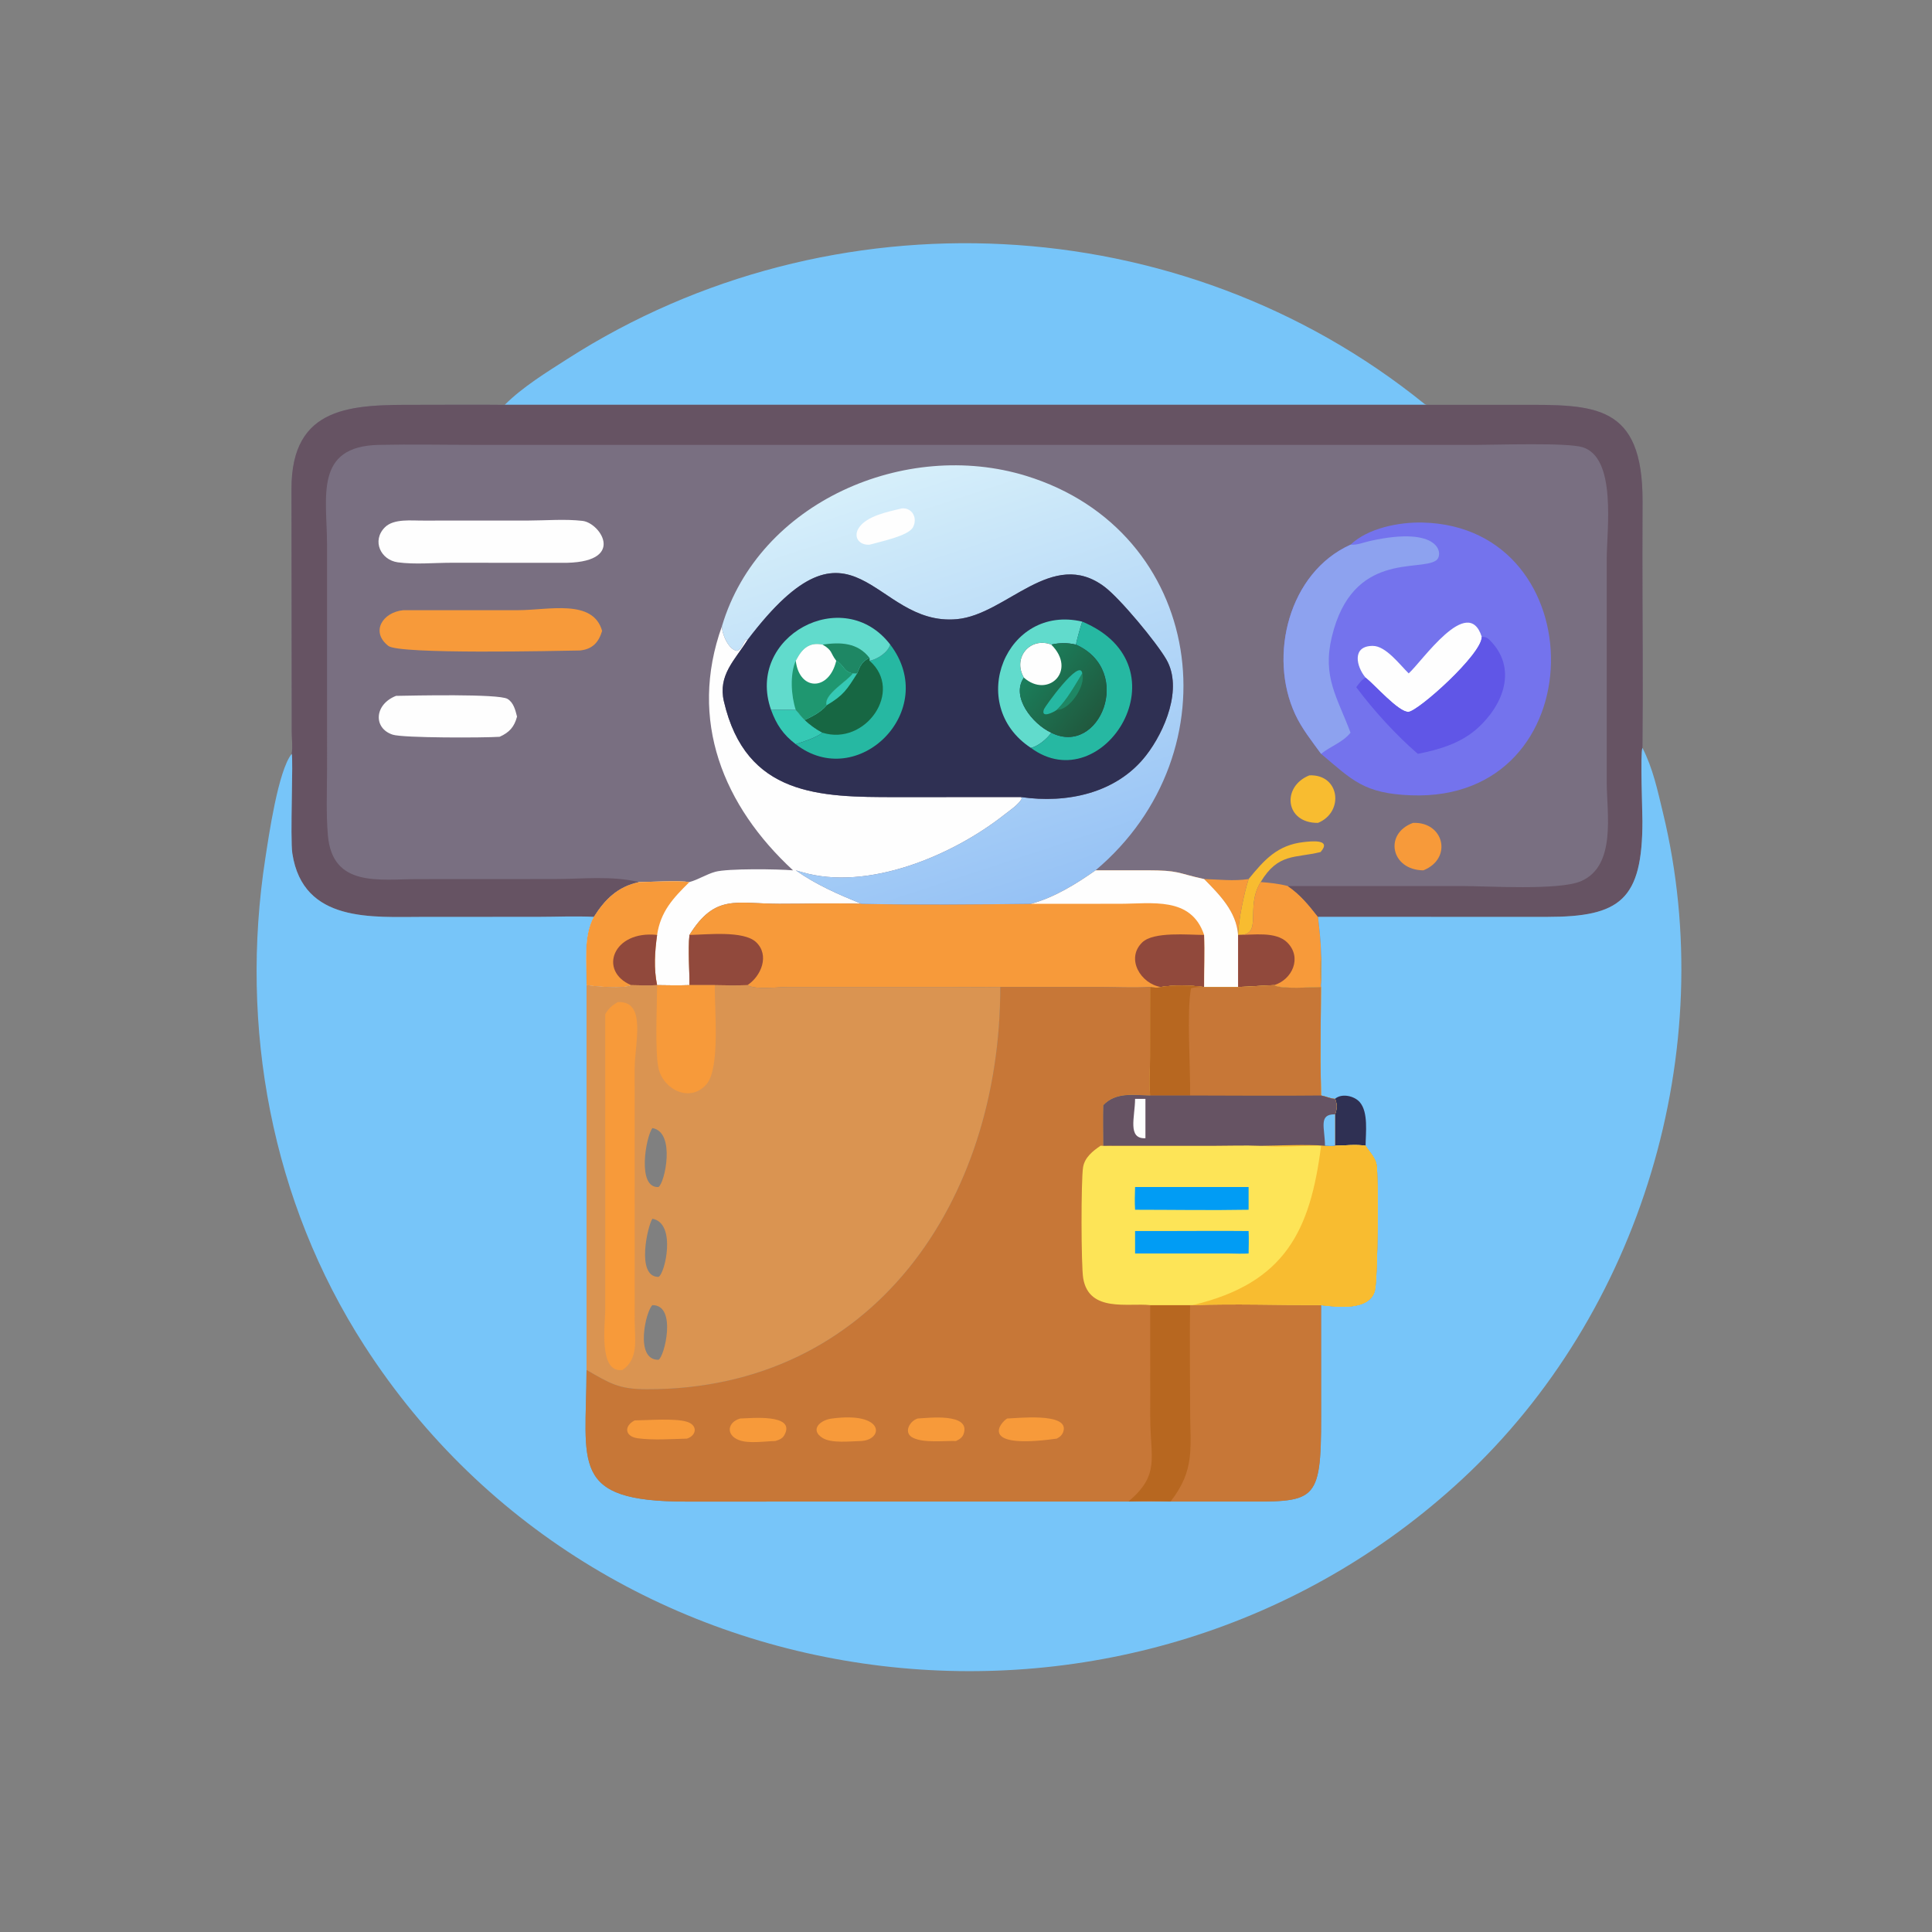 <?xml version="1.0" encoding="utf-8" ?>
<svg xmlns="http://www.w3.org/2000/svg" xmlns:xlink="http://www.w3.org/1999/xlink" width="1030" height="1030">
	<rect width="100%" height="100%" fill="#808080" stroke="none"/>
	<path fill="#77C5F9" transform="scale(2.014 2.014)" d="M133.604 107.171C138.308 102.458 144.716 98.52 150.329 94.93C219.953 50.397 312.434 54.699 377.011 106.867C377.289 107.091 377.244 107.023 377.686 107.171L133.604 107.171Z"/>
	<path fill="#796F81" transform="scale(2.014 2.014)" d="M133.604 107.171L377.686 107.171L402.089 107.163C422.045 107.141 434.886 106.751 434.801 132.752L434.767 146.97C434.759 163.494 434.956 180.036 434.784 196.557L434.766 197.96C434.171 199.334 434.771 214.998 434.769 217.405C434.75 238.155 428.938 242.716 409.517 242.71L348.889 242.702C349.246 245.927 349.652 249.202 349.705 252.447C349.454 255.416 349.504 258.302 349.705 261.271C347.234 261.295 339.205 261.924 337.26 260.777C334.079 260.888 330.905 261.177 327.725 261.271L318.743 261.271L318.743 261.271C315.297 260.813 310.711 260.693 307.282 261.271C306.356 261.604 305.425 261.391 304.472 261.271C299.99 261.534 295.442 261.286 290.95 261.28L264.782 261.271C260.482 261.425 256.157 261.281 251.853 261.278L208.583 261.271C206.029 261.269 199.944 262.076 197.849 260.777C194.967 260.874 192.108 260.849 189.226 260.777L182.504 260.777C179.651 260.873 176.799 260.814 173.946 260.777L173.946 260.777C171.682 260.909 169.339 260.823 167.072 260.777C165.663 261.807 157.215 261.15 155.263 260.777C155.265 255.082 154.364 247.791 157.176 242.702C152.229 242.46 147.171 242.698 142.211 242.703L112.211 242.711C98.659 242.707 80.234 244.421 77.386 225.931C76.762 221.877 77.684 200.464 77.213 199.55C77.519 197.717 77.23 195.53 77.223 193.655L77.157 129.461C77.108 107.175 93.394 107.138 110.334 107.162C118.09 107.173 125.849 107.084 133.604 107.171Z"/>
	<path fill="#F8BC30" transform="scale(2.014 2.014)" d="M330.519 232.698C334.684 227.586 338.176 223.668 345.122 222.905C346.894 222.711 352.696 221.987 349.568 225.544C342.8 227.228 338.361 225.74 333.711 233.49C329.434 240.385 334.619 247.736 327.725 247.487C327.839 243.611 329.319 236.374 330.519 232.698Z"/>
	<path fill="#F8BC30" transform="scale(2.014 2.014)" d="M346.607 205.245C354.67 204.899 355.881 214.951 348.889 217.826C340.127 217.923 339.203 208.187 346.607 205.245Z"/>
	<path fill="#F79A3A" transform="scale(2.014 2.014)" d="M374.043 217.826C382.265 217.485 384.578 227.28 376.775 230.388C368.205 230.309 366.253 220.677 374.043 217.826Z"/>
	<path fill="#FEFEFE" transform="scale(2.014 2.014)" d="M104.839 184.201C109.198 184.128 131.991 183.603 134.338 185.003C135.956 185.968 136.433 187.996 136.864 189.69C136.153 192.39 134.863 193.877 132.249 195.037C128.189 195.318 106.718 195.38 103.94 194.471C98.774 192.78 99.041 186.47 104.839 184.201Z"/>
	<path fill="#F79A3A" transform="scale(2.014 2.014)" d="M318.743 232.698C322.833 232.796 326.413 233.298 330.519 232.698C329.319 236.374 327.839 243.611 327.725 247.487C334.619 247.736 329.434 240.385 333.711 233.49C336.126 233.671 338.538 233.921 340.885 234.539C344.215 236.81 346.429 239.559 348.889 242.702C349.246 245.927 349.652 249.202 349.705 252.447C349.454 255.416 349.504 258.302 349.705 261.271C347.234 261.295 339.205 261.924 337.26 260.777C334.079 260.888 330.905 261.177 327.725 261.271L327.725 247.487L327.725 247.487C327.291 241.306 322.836 236.852 318.743 232.698Z"/>
	<path fill="#91493C" transform="scale(2.014 2.014)" d="M327.725 247.487C331.684 247.516 337.699 246.475 340.727 249.467C344.763 253.454 342.075 259.325 337.26 260.777C334.079 260.888 330.905 261.177 327.725 261.271L327.725 247.487Z"/>
	<path fill="#F79A3A" transform="scale(2.014 2.014)" d="M106.727 161.526L137.158 161.522C145.222 161.513 156.991 158.453 159.387 167.014C158.461 170.055 156.847 171.841 153.532 172.191C147.57 172.288 105.735 173.263 102.81 170.988C98.033 167.273 101.239 162.086 106.727 161.526Z"/>
	<path fill="#FEFEFE" transform="scale(2.014 2.014)" d="M112.16 137.805L139.93 137.792C144.574 137.78 149.645 137.347 154.222 137.887C159.048 138.458 166.111 149.261 148.562 148.984L119.475 148.968C114.913 148.973 109.804 149.469 105.299 148.852C100.778 148.233 98.349 143.134 101.88 139.588C104.246 137.212 109.013 137.848 112.16 137.805Z"/>
	<path fill="#FEFEFE" transform="scale(2.014 2.014)" d="M191.122 165.705C191.029 167.659 192.786 171.958 195.102 172.304C196.562 171.719 196.5 170.257 197.555 169.236L197.849 169.435C194.497 174.784 190.013 178.717 191.627 185.668C197.457 210.781 217.123 211.015 237.059 211.003L270.282 210.991L270.467 211.451C269.475 213.115 267.313 214.509 265.789 215.711C252.163 226.448 229.761 235.985 212.281 230.861L210.649 230.388C216.138 234.255 221.863 236.716 228.035 239.251C220.804 239 213.506 239.258 206.268 239.245C194.891 239.225 189.312 236.543 182.504 247.487C182.118 251.837 182.536 256.398 182.504 260.777C179.651 260.873 176.799 260.814 173.946 260.777L173.946 260.777C171.682 260.909 169.339 260.823 167.072 260.777C165.663 261.807 157.215 261.15 155.263 260.777C155.265 255.082 154.364 247.791 157.176 242.702C160.086 238.067 163.525 234.661 169.093 233.49C172.611 233.473 179.323 233.003 182.504 233.49C184.876 232.836 186.981 231.427 189.346 230.773C192.608 229.872 205.835 230.032 209.93 230.388C191.509 213.39 182.138 190.718 191.122 165.705Z"/>
	<path fill="#F79A3A" transform="scale(2.014 2.014)" d="M169.093 233.49C172.611 233.473 179.323 233.003 182.504 233.49C178.192 237.716 174.852 241.299 173.946 247.487C173.332 251.882 173.025 256.394 173.946 260.777C171.682 260.909 169.339 260.823 167.072 260.777C165.663 261.807 157.215 261.15 155.263 260.777C155.265 255.082 154.364 247.791 157.176 242.702C160.086 238.067 163.525 234.661 169.093 233.49Z"/>
	<path fill="#91493C" transform="scale(2.014 2.014)" d="M167.072 260.777C158.325 257.089 162.204 246.207 173.946 247.487C173.332 251.882 173.025 256.394 173.946 260.777C171.682 260.909 169.339 260.823 167.072 260.777Z"/>
	<path fill="#F79A3A" transform="scale(2.014 2.014)" d="M290 230.388L303.584 230.378C312.285 230.4 311.211 231.039 318.743 232.698C322.836 236.852 327.291 241.306 327.725 247.487L327.725 247.487L327.725 261.271L318.743 261.271L318.743 261.271C315.297 260.813 310.711 260.693 307.282 261.271C306.356 261.604 305.425 261.391 304.472 261.271C299.99 261.534 295.442 261.286 290.95 261.28L264.782 261.271C260.482 261.425 256.157 261.281 251.853 261.278L208.583 261.271C206.029 261.269 199.944 262.076 197.849 260.777C194.967 260.874 192.108 260.849 189.226 260.777L182.504 260.777C182.536 256.398 182.118 251.837 182.504 247.487C189.312 236.543 194.891 239.225 206.268 239.245C213.506 239.258 220.804 239 228.035 239.251C242.936 239.576 257.972 239.425 272.874 239.251C278.975 237.649 284.882 233.997 290 230.388Z"/>
	<path fill="#91493C" transform="scale(2.014 2.014)" d="M307.282 261.271C301.998 260.427 297.905 253.781 302.37 249.455C305.365 246.552 314.538 247.475 318.743 247.487C318.985 252.059 318.718 256.69 318.743 261.271L318.743 261.271C315.297 260.813 310.711 260.693 307.282 261.271Z"/>
	<path fill="#91493C" transform="scale(2.014 2.014)" d="M182.504 247.487C187.017 247.422 196.792 246.27 200.12 249.378C203.792 252.807 201.525 258.381 197.849 260.777C194.967 260.874 192.108 260.849 189.226 260.777L182.504 260.777C182.536 256.398 182.118 251.837 182.504 247.487Z"/>
	<path fill="#FEFEFE" transform="scale(2.014 2.014)" d="M290 230.388L303.584 230.378C312.285 230.4 311.211 231.039 318.743 232.698C322.836 236.852 327.291 241.306 327.725 247.487L327.725 247.487L327.725 261.271L318.743 261.271C318.718 256.69 318.985 252.059 318.743 247.487C315.305 237.225 304.927 239.246 296.312 239.24L272.874 239.251C278.975 237.649 284.882 233.997 290 230.388Z"/>
	<path fill="#7473ED" transform="scale(2.014 2.014)" d="M357.499 144.185C362.096 139.789 370.353 138.182 376.531 138.322C422.366 139.363 422.41 212.298 373.588 210.529C361.03 210.074 357.986 206.52 349.705 199.55C347.27 196.188 344.632 192.906 342.871 189.123C335.664 173.643 341.155 151.534 357.499 144.185Z"/>
	<path fill="#FEFEFE" transform="scale(2.014 2.014)" d="M372.896 178.253C376.37 175.193 388.619 157.119 392.233 168.581C392.317 173.187 375.365 188.305 372.847 188.436C370.233 188.573 363.849 181.219 361.487 179.376C359.034 176.482 357.748 170.972 363.397 170.975C366.847 170.977 370.498 175.909 372.896 178.253Z"/>
	<path fill="#6056E7" transform="scale(2.014 2.014)" d="M392.233 168.581C393.16 168.581 393.653 168.753 394.32 169.417C401.728 176.791 398.092 186.507 391.065 192.816C386.706 196.73 380.95 198.459 375.306 199.55C369.502 194.534 363.607 188.06 359.014 181.908C359.763 180.905 360.371 180.008 361.487 179.376C363.849 181.219 370.233 188.573 372.847 188.436C375.365 188.305 392.317 173.187 392.233 168.581Z"/>
	<path fill="#8DA2EF" transform="scale(2.014 2.014)" d="M357.499 144.185C359.288 144.317 360.86 143.605 362.571 143.221C381.496 138.971 382.166 146.892 380.185 148.33C375.924 151.425 358.013 145.823 352.554 168.561C349.994 179.224 353.985 184.527 357.499 193.955C355.37 196.567 352.276 197.48 349.705 199.55C347.27 196.188 344.632 192.906 342.871 189.123C335.664 173.643 341.155 151.534 357.499 144.185Z"/>
	<defs>
		<linearGradient id="gradient_0" gradientUnits="userSpaceOnUse" x1="274.33" y1="238.141" x2="237.011" y2="124.759">
			<stop offset="0" stop-color="#96C2F5"/>
			<stop offset="1" stop-color="#D6EFFA"/>
		</linearGradient>
	</defs>
	<path fill="url(#gradient_0)" transform="scale(2.014 2.014)" d="M191.122 165.705C200.898 132.911 239.64 116.151 271.58 125.952C318.869 140.463 327.221 199.037 290 230.388C284.882 233.997 278.975 237.649 272.874 239.251C257.972 239.425 242.936 239.576 228.035 239.251C221.863 236.716 216.138 234.255 210.649 230.388L212.281 230.861C229.761 235.985 252.163 226.448 265.789 215.711C267.313 214.509 269.475 213.115 270.467 211.451L270.282 210.991C282.397 212.759 295.602 210.007 303.407 199.931C308.292 193.625 313.18 182.254 308.74 174.565C306.116 170.018 296.508 158.437 292.38 155.33C278.495 144.877 266.523 162.695 253.285 163.902C230.943 165.941 226.296 131.867 197.849 169.435L197.555 169.236C196.5 170.257 196.562 171.719 195.102 172.304C192.786 171.958 191.029 167.659 191.122 165.705Z"/>
	<path fill="#FEFEFE" transform="scale(2.014 2.014)" d="M238.686 134.585C241.481 134.305 243 137.173 241.647 139.62C240.381 141.91 232.834 143.41 230.193 144.185C227.482 144.375 225.822 142.216 227.271 139.845C229.278 136.563 235.185 135.436 238.686 134.585Z"/>
	<path fill="#2F3053" transform="scale(2.014 2.014)" d="M197.849 169.435C226.296 131.867 230.943 165.941 253.285 163.902C266.523 162.695 278.495 144.877 292.38 155.33C296.508 158.437 306.116 170.018 308.74 174.565C313.18 182.254 308.292 193.625 303.407 199.931C295.602 210.007 282.397 212.759 270.282 210.991L237.059 211.003C217.123 211.015 197.457 210.781 191.627 185.668C190.013 178.717 194.497 174.784 197.849 169.435Z"/>
	<path fill="#35C9B4" transform="scale(2.014 2.014)" d="M210.649 187.91C211.481 188.738 212.152 189.822 213.008 190.589C214.483 191.914 215.961 193.038 217.729 193.955C215.961 195.305 212.783 196.303 210.649 197.002C207.33 194.482 205.524 191.812 204.107 187.91C206.292 187.835 208.465 187.866 210.649 187.91Z"/>
	<path fill="#61DBCC" transform="scale(2.014 2.014)" d="M272.874 197.96C255.54 186.551 266.365 159.803 286.485 164.549C285.82 166.563 285.272 168.563 284.801 170.631C282.546 170.122 280.532 170.122 278.275 170.631C272.719 168.52 267.967 174.076 271.039 179.376C267.516 184.408 273.294 191.651 278.275 193.955C277.228 195.542 274.773 197.591 272.874 197.96Z"/>
	<path fill="#26B8A2" transform="scale(2.014 2.014)" d="M286.485 164.549C314.595 176.327 291.971 212.074 272.874 197.96C274.773 197.591 277.228 195.542 278.275 193.955C291.036 200.399 300.375 177.579 284.801 170.631C285.272 168.563 285.82 166.563 286.485 164.549Z"/>
	<defs>
		<linearGradient id="gradient_1" gradientUnits="userSpaceOnUse" x1="290.862" y1="189.46" x2="273.871" y2="176.295">
			<stop offset="0" stop-color="#20593E"/>
			<stop offset="1" stop-color="#1B7D5A"/>
		</linearGradient>
	</defs>
	<path fill="url(#gradient_1)" transform="scale(2.014 2.014)" d="M271.039 179.376C267.967 174.076 272.719 168.52 278.275 170.631C280.532 170.122 282.546 170.122 284.801 170.631C300.375 177.579 291.036 200.399 278.275 193.955C273.294 191.651 267.516 184.408 271.039 179.376Z"/>
	<path fill="#1E8764" transform="scale(2.014 2.014)" d="M286.485 178.253C287.471 181.559 283.136 188.028 279.739 187.91C282.526 185.126 284.438 181.587 286.485 178.253Z"/>
	<path fill="#26B8A2" transform="scale(2.014 2.014)" d="M279.739 187.91C278.86 188.584 275.387 190.278 276.361 187.711C276.615 187.04 285.911 174.03 286.485 178.253C284.438 181.587 282.526 185.126 279.739 187.91Z"/>
	<path fill="#FEFEFE" transform="scale(2.014 2.014)" d="M271.039 179.376C267.967 174.076 272.719 168.52 278.275 170.631C285.217 177.532 277.382 185.008 271.039 179.376Z"/>
	<path fill="#26B8A2" transform="scale(2.014 2.014)" d="M235.657 170.631C248.985 188.102 227.001 209.739 210.649 197.002C212.783 196.303 215.961 195.305 217.729 193.955C215.961 193.038 214.483 191.914 213.008 190.589C215.084 189.611 217.297 188.505 218.792 186.716C217.9 183.857 224.249 180.355 225.755 178.253L226.904 178.253C227.578 176.465 228.236 174.895 230.193 174.184L230.193 174.915C232.297 174.499 235.046 172.7 235.657 170.631Z"/>
	<path fill="#176743" transform="scale(2.014 2.014)" d="M226.904 178.253C227.578 176.465 228.236 174.895 230.193 174.184L230.193 174.915C239.33 182.952 229.057 197.506 217.729 193.955C215.961 193.038 214.483 191.914 213.008 190.589C215.084 189.611 217.297 188.505 218.792 186.716C217.9 183.857 224.249 180.355 225.755 178.253L226.904 178.253Z"/>
	<path fill="#35C9B4" transform="scale(2.014 2.014)" d="M225.755 178.253L226.904 178.253C224.191 182.527 223.344 184.028 218.792 186.716C217.9 183.857 224.249 180.355 225.755 178.253Z"/>
	<path fill="#61DBCC" transform="scale(2.014 2.014)" d="M204.107 187.91C197.263 168.48 223.271 154.433 235.657 170.631C235.046 172.7 232.297 174.499 230.193 174.915L230.193 174.184C228.236 174.895 227.578 176.465 226.904 178.253L225.755 178.253C224.249 180.355 217.9 183.857 218.792 186.716C217.297 188.505 215.084 189.611 213.008 190.589C212.152 189.822 211.481 188.738 210.649 187.91C208.465 187.866 206.292 187.835 204.107 187.91Z"/>
	<path fill="#1E8764" transform="scale(2.014 2.014)" d="M217.729 170.631C222.514 169.941 227.033 170.084 230.193 174.184C228.236 174.895 227.578 176.465 226.904 178.253L225.755 178.253C223.332 177.896 223.334 175.88 221.36 174.915C219.728 172.827 220.456 172.224 217.729 170.631Z"/>
	<path fill="#1F9770" transform="scale(2.014 2.014)" d="M210.649 174.915L210.775 174.676C212.291 171.727 214.249 169.891 217.729 170.631C220.456 172.224 219.728 172.827 221.36 174.915C223.334 175.88 223.332 177.896 225.755 178.253C224.249 180.355 217.9 183.857 218.792 186.716C217.297 188.505 215.084 189.611 213.008 190.589C212.152 189.822 211.481 188.738 210.649 187.91C209.428 184.268 209.052 178.479 210.649 174.915Z"/>
	<path fill="#FEFEFE" transform="scale(2.014 2.014)" d="M210.649 174.915L210.775 174.676C212.291 171.727 214.249 169.891 217.729 170.631C220.456 172.224 219.728 172.827 221.36 174.915C219.448 183.031 211.587 182.932 210.649 174.915Z"/>
	<path fill="#665363" transform="scale(2.014 2.014)" d="M133.604 107.171L377.686 107.171L402.089 107.163C422.045 107.141 434.886 106.751 434.801 132.752L434.767 146.97C434.759 163.494 434.956 180.036 434.784 196.557L434.766 197.96C434.171 199.334 434.771 214.998 434.769 217.405C434.75 238.155 428.938 242.716 409.517 242.71L348.889 242.702C346.429 239.559 344.215 236.81 340.885 234.539L386.879 234.537C393.54 234.533 412.686 235.781 418.529 233.247C427.9 229.183 425.343 215.337 425.318 207.149L425.326 147.801C425.337 140.128 427.999 121.096 418.869 118.369C414.679 117.118 396.229 117.763 390.757 117.766L125.931 117.762C117.4 117.759 108.838 117.586 100.311 117.763C83.083 118.121 86.556 131.611 86.57 144.176L86.572 203.512C86.574 209.348 86.285 215.374 86.804 221.188C88.038 234.999 100.47 232.718 110.619 232.711L146.659 232.693C153.993 232.691 161.906 231.753 169.093 233.49C163.525 234.661 160.086 238.067 157.176 242.702C152.229 242.46 147.171 242.698 142.211 242.703L112.211 242.711C98.659 242.707 80.234 244.421 77.386 225.931C76.762 221.877 77.684 200.464 77.213 199.55C77.519 197.717 77.23 195.53 77.223 193.655L77.157 129.461C77.108 107.175 93.394 107.138 110.334 107.162C118.09 107.173 125.849 107.084 133.604 107.171Z"/>
	<path fill="#77C5F9" transform="scale(2.014 2.014)" d="M348.889 242.702L409.517 242.71C428.938 242.716 434.75 238.155 434.769 217.405C434.771 214.998 434.171 199.334 434.766 197.96C437.562 203.402 438.766 209.206 440.195 215.106C455.398 277.888 434.384 347.646 387.062 391.548C301.011 471.383 160.352 455.353 96.465 356.219C71.876 318.063 63.316 271.931 70.238 227.181C71.139 221.353 73.61 204.049 77.213 199.55C77.684 200.464 76.762 221.877 77.386 225.931C80.234 244.421 98.659 242.707 112.211 242.711L142.211 242.703C147.171 242.698 152.229 242.46 157.176 242.702C154.364 247.791 155.265 255.082 155.263 260.777C157.215 261.15 165.663 261.807 167.072 260.777C169.339 260.823 171.682 260.909 173.946 260.777L173.946 260.777C176.799 260.814 179.651 260.873 182.504 260.777L189.226 260.777C192.108 260.849 194.967 260.874 197.849 260.777C199.944 262.076 206.029 261.269 208.583 261.271L251.853 261.278C256.157 261.281 260.482 261.425 264.782 261.271L290.95 261.28C295.442 261.286 299.99 261.534 304.472 261.271C305.425 261.391 306.356 261.604 307.282 261.271C310.711 260.693 315.297 260.813 318.743 261.271L318.743 261.271L327.725 261.271C330.905 261.177 334.079 260.888 337.26 260.777C339.205 261.924 347.234 261.295 349.705 261.271C349.504 258.302 349.454 255.416 349.705 252.447C349.652 249.202 349.246 245.927 348.889 242.702ZM349.705 252.447C349.454 255.416 349.504 258.302 349.705 261.271C347.234 261.295 339.205 261.924 337.26 260.777C334.079 260.888 330.905 261.177 327.725 261.271L318.743 261.271L318.743 261.271C315.297 260.813 310.711 260.693 307.282 261.271C306.356 261.604 305.425 261.391 304.472 261.271C299.99 261.534 295.442 261.286 290.95 261.28L264.782 261.271C260.482 261.425 256.157 261.281 251.853 261.278L208.583 261.271C206.029 261.269 199.944 262.076 197.849 260.777C194.967 260.874 192.108 260.849 189.226 260.777L182.504 260.777C179.651 260.873 176.799 260.814 173.946 260.777L173.946 260.777C171.682 260.909 169.339 260.823 167.072 260.777C165.663 261.807 157.215 261.15 155.263 260.777L155.263 362.639C155.189 387.527 150.707 397.477 181.526 397.485L298.72 397.47L327.447 397.478C348.2 397.508 349.734 398.384 349.718 374.894L349.705 345.487C353.808 345.966 362.583 347.096 363.957 341.596C364.724 338.529 364.968 311.353 364.379 308.228C364.028 306.364 362.465 304.86 361.487 303.284C358.977 302.894 355.924 303.233 353.379 303.284L353.379 294.979C353.945 293.741 353.988 292.108 353.379 290.88C352.205 290.846 350.904 290.203 349.705 289.989C349.393 277.509 349.742 264.937 349.705 252.447Z"/>
	<path fill="#2F3053" transform="scale(2.014 2.014)" d="M353.379 290.88C355.134 289.332 358.482 290.07 359.936 291.742C362.274 294.434 361.504 299.968 361.487 303.284C358.977 302.894 355.924 303.233 353.379 303.284L353.379 294.979C353.945 293.741 353.988 292.108 353.379 290.88Z"/>
	<path fill="#C77737" transform="scale(2.014 2.014)" d="M349.705 252.447C349.742 264.937 349.393 277.509 349.705 289.989C350.904 290.203 352.205 290.846 353.379 290.88C353.988 292.108 353.945 293.741 353.379 294.979L353.379 303.284C355.924 303.233 358.977 302.894 361.487 303.284C362.465 304.86 364.028 306.364 364.379 308.228C364.968 311.353 364.724 338.529 363.957 341.596C362.583 347.096 353.808 345.966 349.705 345.487L349.718 374.894C349.734 398.384 348.2 397.508 327.447 397.478L298.72 397.47L181.526 397.485C150.707 397.477 155.189 387.527 155.263 362.639L155.263 260.777C157.215 261.15 165.663 261.807 167.072 260.777C169.339 260.823 171.682 260.909 173.946 260.777L173.946 260.777C176.799 260.814 179.651 260.873 182.504 260.777L189.226 260.777C192.108 260.849 194.967 260.874 197.849 260.777C199.944 262.076 206.029 261.269 208.583 261.271L251.853 261.278C256.157 261.281 260.482 261.425 264.782 261.271L290.95 261.28C295.442 261.286 299.99 261.534 304.472 261.271C305.425 261.391 306.356 261.604 307.282 261.271C310.711 260.693 315.297 260.813 318.743 261.271L318.743 261.271L327.725 261.271C330.905 261.177 334.079 260.888 337.26 260.777C339.205 261.924 347.234 261.295 349.705 261.271C349.504 258.302 349.454 255.416 349.705 252.447ZM155.263 260.777L155.263 362.639C161.497 366.21 163.716 367.723 171.132 367.745C231.254 367.923 264.814 317.674 264.782 261.271C260.482 261.425 256.157 261.281 251.853 261.278L208.583 261.271C206.029 261.269 199.944 262.076 197.849 260.777C194.967 260.874 192.108 260.849 189.226 260.777L182.504 260.777C179.651 260.873 176.799 260.814 173.946 260.777L173.946 260.777C171.682 260.909 169.339 260.823 167.072 260.777C165.663 261.807 157.215 261.15 155.263 260.777Z"/>
	<path fill="#F79A3A" transform="scale(2.014 2.014)" d="M242.912 375.493C245.55 375.369 257.065 373.891 255.077 379.59C254.737 380.563 253.944 381.025 253.068 381.446C249.782 381.36 244.59 382.033 241.663 380.587C239.049 379.296 240.776 376.148 242.912 375.493Z"/>
	<path fill="#F79A3A" transform="scale(2.014 2.014)" d="M167.993 375.994C171.551 375.963 178.706 375.379 181.833 376.353C184.733 377.257 184.446 379.947 181.852 380.817C177.706 380.931 172.883 381.276 168.794 380.725C165.544 380.287 164.985 377.6 167.993 375.994Z"/>
	<path fill="#F79A3A" transform="scale(2.014 2.014)" d="M195.926 375.493C198.365 375.47 210.836 374.062 207.633 379.88C207.102 380.844 206.247 381.128 205.252 381.446C202.454 381.514 198.186 382.206 195.595 381.203C192.048 379.829 192.6 376.444 195.926 375.493Z"/>
	<path fill="#F79A3A" transform="scale(2.014 2.014)" d="M220.283 375.493C234.256 373.649 233.919 381.059 228.035 381.446C225.172 381.494 220.103 382.159 217.68 380.604C214.312 378.443 217.114 375.839 220.283 375.493Z"/>
	<path fill="#F79A3A" transform="scale(2.014 2.014)" d="M266.616 375.493C268.957 375.459 282.999 373.792 281.5 378.863C281.207 379.857 280.614 380.336 279.739 380.817L279.584 380.837C258.577 383.753 264.95 376.391 266.616 375.493Z"/>
	<path fill="#B76720" transform="scale(2.014 2.014)" d="M304.472 345.487L315.024 345.487C314.883 354.624 315.036 363.777 315.034 372.916C315.032 383.231 316.463 388.962 309.868 397.47C306.132 397.297 302.458 397.253 298.72 397.47C307.128 390.339 304.507 386.044 304.484 375.302L304.472 345.487Z"/>
	<path fill="#FDE457" transform="scale(2.014 2.014)" d="M349.705 252.447C349.742 264.937 349.393 277.509 349.705 289.989C350.904 290.203 352.205 290.846 353.379 290.88C353.988 292.108 353.945 293.741 353.379 294.979L353.379 303.284C355.924 303.233 358.977 302.894 361.487 303.284C362.465 304.86 364.028 306.364 364.379 308.228C364.968 311.353 364.724 338.529 363.957 341.596C362.583 347.096 353.808 345.966 349.705 345.487C338.394 345.493 326.957 345.095 315.662 345.487L315.024 345.487L304.472 345.487C298.724 344.833 288.311 347.523 286.742 338.419C286.166 335.072 286.145 312.22 286.708 308.946C287.154 306.35 289.284 304.682 291.33 303.284C292.659 303.38 293.978 303.326 295.308 303.284C294.222 303.24 293.126 303.278 292.039 303.284C292.021 299.717 291.954 296.142 292.039 292.576C295.373 289.031 300.076 289.9 304.472 289.989C304.128 286.591 304.431 283.185 304.453 279.777L304.472 261.271C305.425 261.391 306.356 261.604 307.282 261.271C310.711 260.693 315.297 260.813 318.743 261.271L318.743 261.271L327.725 261.271C330.905 261.177 334.079 260.888 337.26 260.777C339.205 261.924 347.234 261.295 349.705 261.271C349.504 258.302 349.454 255.416 349.705 252.447Z"/>
	<path fill="#019CF4" transform="scale(2.014 2.014)" d="M307.282 325.868C315.027 325.876 322.775 325.779 330.519 325.868C330.616 327.844 330.545 329.834 330.519 331.812C328.776 331.909 327.015 331.839 325.269 331.812L300.469 331.812L300.469 325.868L307.282 325.868Z"/>
	<path fill="#019CF4" transform="scale(2.014 2.014)" d="M300.469 314.222L330.519 314.222L330.519 320.234C320.519 320.415 310.473 320.237 300.469 320.234C300.339 318.225 300.406 316.232 300.469 314.222Z"/>
	<path fill="#F8BC30" transform="scale(2.014 2.014)" d="M353.379 303.284C355.924 303.233 358.977 302.894 361.487 303.284C362.465 304.86 364.028 306.364 364.379 308.228C364.968 311.353 364.724 338.529 363.957 341.596C362.583 347.096 353.808 345.966 349.705 345.487C338.394 345.493 326.957 345.095 315.662 345.487C340.313 339.664 346.872 325.611 349.705 303.284C344.47 303.245 338.896 303.801 333.711 303.284C339.277 303.264 345.217 302.828 350.74 303.284C351.64 303.344 352.482 303.399 353.379 303.284Z"/>
	<path fill="#C77737" transform="scale(2.014 2.014)" d="M349.705 252.447C349.742 264.937 349.393 277.509 349.705 289.989C350.904 290.203 352.205 290.846 353.379 290.88C353.988 292.108 353.945 293.741 353.379 294.979L353.379 303.284C352.482 303.399 351.64 303.344 350.74 303.284C345.217 302.828 339.277 303.264 333.711 303.284C329.507 303.123 325.227 303.282 321.015 303.282L295.308 303.284C294.222 303.24 293.126 303.278 292.039 303.284C292.021 299.717 291.954 296.142 292.039 292.576C295.373 289.031 300.076 289.9 304.472 289.989C304.128 286.591 304.431 283.185 304.453 279.777L304.472 261.271C305.425 261.391 306.356 261.604 307.282 261.271C310.711 260.693 315.297 260.813 318.743 261.271L318.743 261.271L327.725 261.271C330.905 261.177 334.079 260.888 337.26 260.777C339.205 261.924 347.234 261.295 349.705 261.271C349.504 258.302 349.454 255.416 349.705 252.447Z"/>
	<path fill="#B76720" transform="scale(2.014 2.014)" d="M307.282 261.271C310.711 260.693 315.297 260.813 318.743 261.271C317.556 261.292 316.412 261.251 315.271 261.623C314.092 267.935 315.168 282.85 315.024 289.989L304.472 289.989C304.128 286.591 304.431 283.185 304.453 279.777L304.472 261.271C305.425 261.391 306.356 261.604 307.282 261.271Z"/>
	<path fill="#665363" transform="scale(2.014 2.014)" d="M349.705 289.989C350.904 290.203 352.205 290.846 353.379 290.88C353.988 292.108 353.945 293.741 353.379 294.979L353.379 303.284C352.482 303.399 351.64 303.344 350.74 303.284C345.217 302.828 339.277 303.264 333.711 303.284C329.507 303.123 325.227 303.282 321.015 303.282L295.308 303.284C294.222 303.24 293.126 303.278 292.039 303.284C292.021 299.717 291.954 296.142 292.039 292.576C295.373 289.031 300.076 289.9 304.472 289.989L315.024 289.989C326.581 289.999 338.15 290.117 349.705 289.989Z"/>
	<path fill="#77C5F9" transform="scale(2.014 2.014)" d="M350.74 303.284C350.704 298.57 348.931 294.899 353.379 294.979L353.379 303.284C352.482 303.399 351.64 303.344 350.74 303.284Z"/>
	<path fill="#FEFEFE" transform="scale(2.014 2.014)" d="M300.469 290.88L303.208 290.88L303.208 301.304C298.372 301.503 300.434 295.722 300.469 290.88Z"/>
	<path fill="#DA9451" transform="scale(2.014 2.014)" d="M155.263 260.777C157.215 261.15 165.663 261.807 167.072 260.777C169.339 260.823 171.682 260.909 173.946 260.777L173.946 260.777C176.799 260.814 179.651 260.873 182.504 260.777L189.226 260.777C192.108 260.849 194.967 260.874 197.849 260.777C199.944 262.076 206.029 261.269 208.583 261.271L251.853 261.278C256.157 261.281 260.482 261.425 264.782 261.271C264.814 317.674 231.254 367.923 171.132 367.745C163.716 367.723 161.497 366.21 155.263 362.639L155.263 260.777ZM172.699 298.616C170.996 300.773 168.512 314.54 174.294 314.222C175.991 313.21 178.92 299.666 172.699 298.616ZM172.699 345.487C170.98 346.944 167.899 360.031 174.294 359.95C175.818 359.389 179.326 345.415 172.699 345.487ZM172.699 322.611C171.492 324.294 168.266 337.992 174.294 338.01C176.006 337.342 179.166 323.783 172.699 322.611Z"/>
	<path fill="#F79A3A" transform="scale(2.014 2.014)" d="M182.504 260.777L189.226 260.777C189.077 266.815 190.738 282.709 187.013 287.012C182.682 292.014 175.617 288.435 174.329 282.838C173.315 278.43 173.93 265.859 173.946 260.777C176.799 260.814 179.651 260.873 182.504 260.777Z"/>
	<path fill="#F79A3A" transform="scale(2.014 2.014)" d="M163.503 265.277C171.27 264.793 168.004 276.212 167.997 282.893L168.009 349.737C168.012 354.396 169.148 359.676 164.785 362.639C158.35 363.594 160.21 350.425 160.211 346.822L160.218 268.44C161.146 266.915 161.952 266.177 163.503 265.277Z"/>
</svg>
